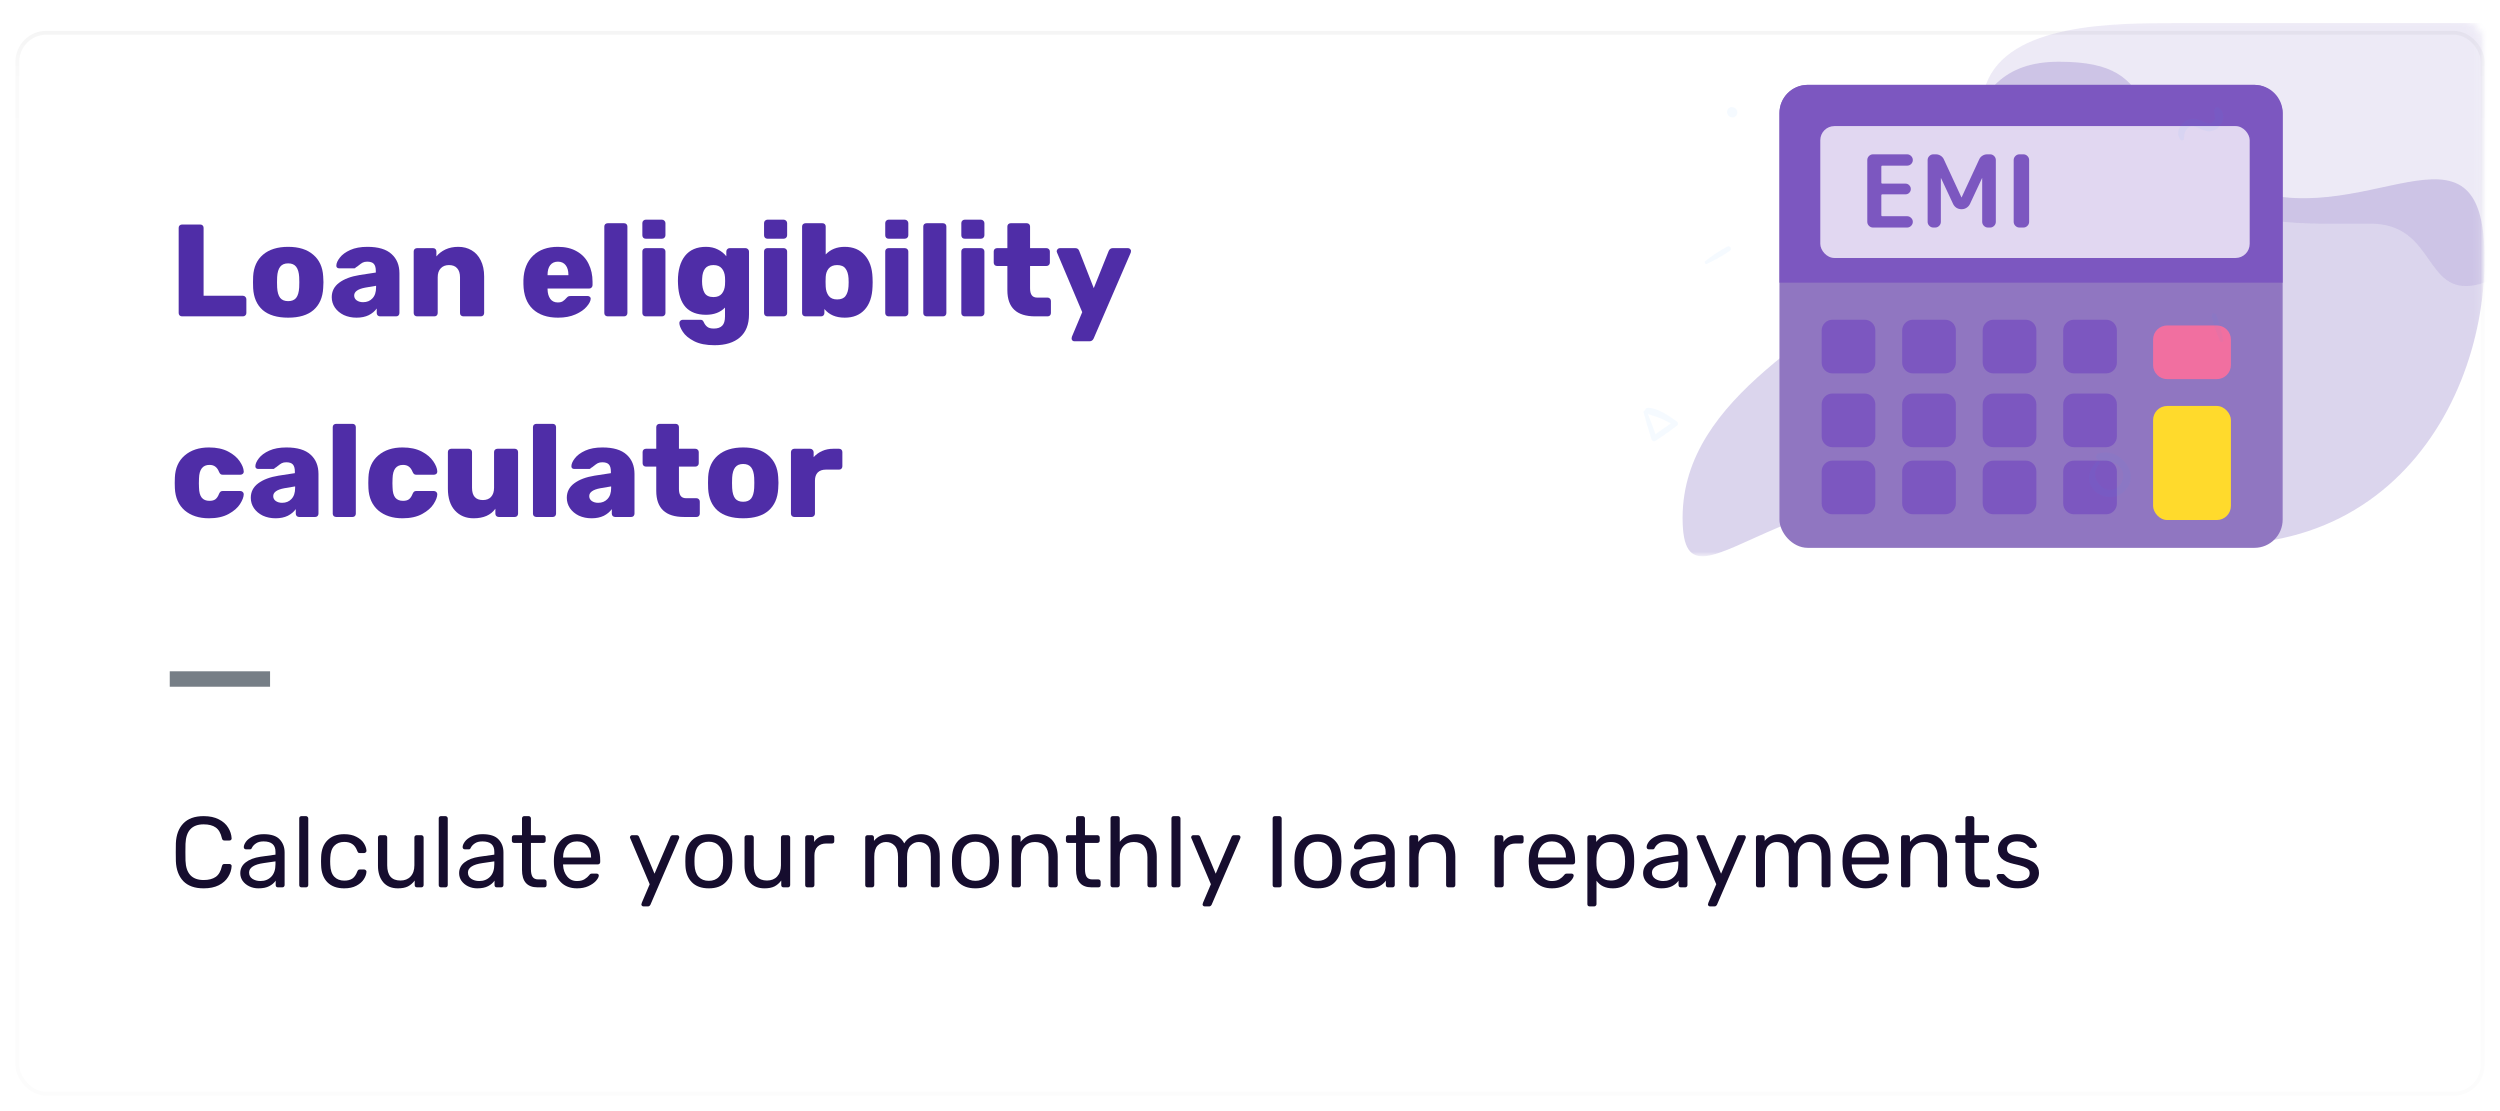 <svg width="324" height="144" viewBox="0 0 324 144" fill="none" xmlns="http://www.w3.org/2000/svg">
<g filter="url(#filter0_dd)">
<rect x="322" y="140" width="320" height="138" rx="4" transform="rotate(-180 322 140)" fill="white"/>
<rect x="321.75" y="139.75" width="319.5" height="137.5" rx="3.75" transform="rotate(-180 321.75 139.75)" stroke="url(#paint0_linear)" stroke-width="0.5"/>
<rect x="321.75" y="139.75" width="319.5" height="137.5" rx="3.75" transform="rotate(-180 321.75 139.75)" stroke="url(#paint1_linear)" stroke-width="0.5"/>
</g>
<mask id="mask0" mask-type="alpha" maskUnits="userSpaceOnUse" x="2" y="2" width="320" height="138">
<rect x="321.75" y="139.75" width="319.5" height="137.5" rx="3.75" transform="rotate(-180 321.75 139.75)" fill="white"/>
<rect x="321.75" y="139.75" width="319.5" height="137.5" rx="3.75" transform="rotate(-180 321.75 139.75)" stroke="white" stroke-width="0.5"/>
</mask>
<g mask="url(#mask0)">
<rect x="212" y="2" width="110" height="70" fill="#D8D8D8" fill-opacity="0.01"/>
<mask id="mask1" mask-type="alpha" maskUnits="userSpaceOnUse" x="212" y="2" width="110" height="70">
<rect x="212" y="2" width="110" height="70" fill="white"/>
</mask>
<g mask="url(#mask1)">
<path opacity="0.1" d="M281.93 3C273.991 3 260.277 3 257.39 10.94C254.502 18.879 278.508 18.414 284.096 24.002C289.684 29.59 298.694 28.984 307.193 28.984C315.692 28.984 314.081 38.352 320.907 36.924C327.732 35.496 321.628 28.341 323.794 24.002C323.794 19.956 323.794 3 323.794 3C323.794 3 295.283 3 281.93 3Z" fill="#4F2DA7"/>
<path opacity="0.2" d="M270.031 67.12C234.053 54.337 218.063 83.098 218.063 67.12C218.063 51.141 237.251 43.152 246.846 33.565C256.44 23.978 252.241 8 266.833 8C281.426 8 274.074 16.957 290.019 23.978C305.965 31 322 12.793 322 33.565C322 54.337 306.01 79.902 270.031 67.12Z" fill="#4F2DA7"/>
<rect x="230.617" y="11" width="65.217" height="60" rx="3.656" fill="#9076C1"/>
<path d="M230.617 14.656C230.617 12.637 232.254 11 234.273 11H292.178C294.198 11 295.835 12.637 295.835 14.656V36.638H230.617V14.656Z" fill="#7C57C0"/>
<rect x="279.04" y="52.613" width="10.087" height="14.783" rx="1.828" fill="#FFDA2C"/>
<path d="M256.957 61.095C256.957 60.322 257.583 59.696 258.356 59.696H262.514C263.286 59.696 263.913 60.322 263.913 61.095V65.253C263.913 66.026 263.286 66.652 262.514 66.652H258.356C257.583 66.652 256.957 66.026 256.957 65.253V61.095Z" fill="#7C57C0"/>
<path d="M246.522 61.095C246.522 60.322 247.148 59.696 247.921 59.696H252.079C252.852 59.696 253.478 60.322 253.478 61.095V65.253C253.478 66.026 252.852 66.652 252.079 66.652H247.921C247.148 66.652 246.522 66.026 246.522 65.253V61.095Z" fill="#7C57C0"/>
<path d="M256.957 52.4C256.957 51.627 257.583 51 258.356 51H262.514C263.286 51 263.913 51.627 263.913 52.4V56.557C263.913 57.33 263.286 57.956 262.514 57.956H258.356C257.583 57.956 256.957 57.33 256.957 56.557V52.4Z" fill="#7C57C0"/>
<path d="M246.522 52.4C246.522 51.627 247.148 51 247.921 51H252.079C252.852 51 253.478 51.627 253.478 52.4V56.557C253.478 57.33 252.852 57.956 252.079 57.956H247.921C247.148 57.956 246.522 57.33 246.522 56.557V52.4Z" fill="#7C57C0"/>
<path d="M279.04 44.006C279.04 42.997 279.859 42.178 280.868 42.178H287.299C288.309 42.178 289.127 42.997 289.127 44.006V47.307C289.127 48.316 288.309 49.135 287.299 49.135H280.868C279.859 49.135 279.04 48.316 279.04 47.307V44.006Z" fill="#F16FA0"/>
<path d="M256.957 42.834C256.957 42.061 257.583 41.435 258.356 41.435H262.514C263.286 41.435 263.913 42.061 263.913 42.834V46.992C263.913 47.765 263.286 48.391 262.514 48.391H258.356C257.583 48.391 256.957 47.765 256.957 46.992V42.834Z" fill="#7C57C0"/>
<path d="M267.391 61.095C267.391 60.322 268.018 59.696 268.791 59.696H272.948C273.721 59.696 274.348 60.322 274.348 61.095V65.253C274.348 66.026 273.721 66.652 272.948 66.652H268.791C268.018 66.652 267.391 66.026 267.391 65.253V61.095Z" fill="#7C57C0"/>
<path d="M267.391 52.4C267.391 51.627 268.018 51 268.791 51H272.948C273.721 51 274.348 51.627 274.348 52.4V56.557C274.348 57.33 273.721 57.956 272.948 57.956H268.791C268.018 57.956 267.391 57.33 267.391 56.557V52.4Z" fill="#7C57C0"/>
<path d="M267.391 42.834C267.391 42.061 268.018 41.435 268.791 41.435H272.948C273.721 41.435 274.348 42.061 274.348 42.834V46.992C274.348 47.765 273.721 48.391 272.948 48.391H268.791C268.018 48.391 267.391 47.765 267.391 46.992V42.834Z" fill="#7C57C0"/>
<path d="M246.522 42.834C246.522 42.061 247.148 41.435 247.921 41.435H252.079C252.852 41.435 253.478 42.061 253.478 42.834V46.992C253.478 47.765 252.852 48.391 252.079 48.391H247.921C247.148 48.391 246.522 47.765 246.522 46.992V42.834Z" fill="#7C57C0"/>
<path d="M236.087 61.095C236.087 60.322 236.714 59.696 237.486 59.696H241.644C242.417 59.696 243.043 60.322 243.043 61.095V65.253C243.043 66.026 242.417 66.652 241.644 66.652H237.486C236.714 66.652 236.087 66.026 236.087 65.253V61.095Z" fill="#7C57C0"/>
<path d="M236.087 52.4C236.087 51.627 236.714 51 237.486 51H241.644C242.417 51 243.043 51.627 243.043 52.4V56.557C243.043 57.33 242.417 57.956 241.644 57.956H237.486C236.714 57.956 236.087 57.33 236.087 56.557V52.4Z" fill="#7C57C0"/>
<path d="M236.087 42.834C236.087 42.061 236.714 41.435 237.486 41.435H241.644C242.417 41.435 243.043 42.061 243.043 42.834V46.992C243.043 47.765 242.417 48.391 241.644 48.391H237.486C236.714 48.391 236.087 47.765 236.087 46.992V42.834Z" fill="#7C57C0"/>
<rect x="235.909" y="16.341" width="55.652" height="17.092" rx="1.828" fill="#E1D7F1"/>
<path d="M242.741 29.49C242.542 29.49 242.368 29.416 242.221 29.269C242.074 29.122 242 28.948 242 28.749V20.741C242 20.542 242.074 20.368 242.221 20.221C242.368 20.074 242.542 20 242.741 20H247.161C247.36 20 247.534 20.074 247.681 20.221C247.828 20.368 247.902 20.542 247.902 20.741C247.902 20.94 247.828 21.114 247.681 21.261C247.534 21.4 247.36 21.469 247.161 21.469H243.937C243.859 21.469 243.82 21.508 243.82 21.586V23.679C243.82 23.757 243.859 23.796 243.937 23.796H246.94C247.139 23.796 247.304 23.865 247.434 24.004C247.573 24.143 247.642 24.307 247.642 24.498C247.642 24.689 247.573 24.853 247.434 24.992C247.304 25.122 247.139 25.187 246.94 25.187H243.937C243.859 25.187 243.82 25.226 243.82 25.304V27.904C243.82 27.982 243.859 28.021 243.937 28.021H247.161C247.36 28.021 247.534 28.095 247.681 28.242C247.828 28.381 247.902 28.55 247.902 28.749C247.902 28.948 247.828 29.122 247.681 29.269C247.534 29.416 247.36 29.49 247.161 29.49H242.741Z" fill="#7C57C0"/>
<path d="M250.561 29.49C250.362 29.49 250.189 29.416 250.041 29.269C249.894 29.122 249.82 28.948 249.82 28.749V20.741C249.82 20.542 249.894 20.368 250.041 20.221C250.189 20.074 250.362 20 250.561 20H250.886C251.112 20 251.32 20.061 251.51 20.182C251.701 20.303 251.84 20.464 251.926 20.663L254.201 25.577C254.201 25.586 254.206 25.59 254.214 25.59C254.223 25.59 254.227 25.586 254.227 25.577L256.502 20.663C256.589 20.464 256.728 20.303 256.918 20.182C257.109 20.061 257.317 20 257.542 20H257.919C258.119 20 258.292 20.074 258.439 20.221C258.587 20.368 258.66 20.542 258.66 20.741V28.749C258.66 28.948 258.587 29.122 258.439 29.269C258.292 29.416 258.119 29.49 257.919 29.49H257.633C257.434 29.49 257.261 29.416 257.113 29.269C256.966 29.122 256.892 28.948 256.892 28.749V23.094C256.892 23.085 256.888 23.081 256.879 23.081C256.871 23.081 256.866 23.085 256.866 23.094L255.306 26.435C255.211 26.634 255.064 26.799 254.864 26.929C254.674 27.05 254.47 27.111 254.253 27.111H254.175C253.959 27.111 253.751 27.05 253.551 26.929C253.361 26.799 253.218 26.634 253.122 26.435L251.562 23.094C251.562 23.085 251.558 23.081 251.549 23.081C251.541 23.081 251.536 23.085 251.536 23.094V28.749C251.536 28.948 251.463 29.122 251.315 29.269C251.168 29.416 250.995 29.49 250.795 29.49H250.561Z" fill="#7C57C0"/>
<path d="M261.714 29.49C261.515 29.49 261.341 29.416 261.194 29.269C261.047 29.122 260.973 28.948 260.973 28.749V20.741C260.973 20.542 261.047 20.368 261.194 20.221C261.341 20.074 261.515 20 261.714 20H262.234C262.433 20 262.607 20.074 262.754 20.221C262.901 20.368 262.975 20.542 262.975 20.741V28.749C262.975 28.948 262.901 29.122 262.754 29.269C262.607 29.416 262.433 29.49 262.234 29.49H261.714Z" fill="#7C57C0"/>
<path opacity="0.05" d="M221.206 34.202C222.225 33.715 223.269 33.153 224.188 32.494C224.525 32.252 224.193 31.779 223.839 31.967C222.857 32.481 221.898 33.146 221.024 33.822C220.844 33.957 220.974 34.312 221.206 34.202Z" fill="#3792FC"/>
<path opacity="0.05" d="M288.126 44.113C287.913 43.004 287.636 41.85 287.231 40.794C287.084 40.407 286.542 40.607 286.632 40.999C286.879 42.08 287.279 43.174 287.711 44.193C287.798 44.4 288.176 44.365 288.126 44.113Z" fill="#3792FC"/>
<path opacity="0.05" d="M224.978 14.114C224.958 14.097 224.941 14.079 224.921 14.064C224.669 13.839 224.254 13.797 224.009 14.064C223.762 14.334 223.77 14.706 224.009 14.976C224.027 14.996 224.044 15.013 224.059 15.033C224.284 15.288 224.751 15.28 224.978 15.033C225.203 14.786 225.248 14.354 224.978 14.114Z" fill="#3792FC"/>
<path opacity="0.05" d="M283.019 18.038C283.083 17.625 283.071 17.233 283.3 16.868C283.761 16.144 284.416 16.325 285.049 16.645C285.695 16.97 286.304 17.163 287.003 16.862C288.098 16.388 288.614 14.736 287.567 13.957C287.23 13.704 286.895 14.12 286.94 14.44C287.003 14.883 287.224 15.375 286.844 15.755C286.334 16.265 285.737 15.836 285.227 15.607C284.678 15.36 284.093 15.306 283.529 15.535C282.555 15.93 281.846 17.251 282.621 18.144C282.73 18.267 282.992 18.21 283.019 18.038Z" fill="#3792FC"/>
<path opacity="0.05" d="M271.72 59.826C270.718 60.787 270.339 62.283 271.293 63.44C272.19 64.529 273.934 64.757 275.055 63.891C277.767 61.797 274.939 57.939 272.015 58.737C271.472 58.885 271.608 59.658 272.143 59.686C272.996 59.734 273.914 59.766 274.596 60.368C275.33 61.011 275.346 62.1 274.744 62.842C273.148 64.801 270.379 61.916 272.055 60.161C272.27 59.942 271.943 59.614 271.72 59.826Z" fill="#3792FC"/>
<path opacity="0.05" d="M213.007 53.447C213.319 54.608 213.663 55.756 214.023 56.904C214.107 57.179 214.369 57.268 214.607 57.105C215.541 56.469 216.471 55.848 217.358 55.145C217.528 55.009 217.49 54.737 217.324 54.622C216.288 53.912 214.892 52.862 213.578 52.856C213.245 52.852 213.01 53.324 213.35 53.518C213.88 53.824 214.515 53.932 215.082 54.167C215.734 54.438 216.383 54.758 216.961 55.169C216.974 54.978 216.988 54.788 216.998 54.598C216.01 55.206 215.079 55.889 214.141 56.568C214.325 56.605 214.512 56.643 214.695 56.68C214.294 55.546 213.883 54.422 213.438 53.304C213.343 53.07 212.942 53.199 213.007 53.447Z" fill="#3792FC"/>
</g>
</g>
<path d="M26.394 115.13C25.241 115.13 24.362 114.818 23.755 114.194C23.157 113.561 22.836 112.699 22.793 111.607C22.784 111.373 22.78 110.992 22.78 110.463C22.78 109.926 22.784 109.536 22.793 109.293C22.836 108.201 23.157 107.343 23.755 106.719C24.362 106.086 25.241 105.77 26.394 105.77C27.165 105.77 27.82 105.909 28.357 106.186C28.894 106.455 29.297 106.81 29.566 107.252C29.843 107.694 29.995 108.166 30.021 108.669C30.021 108.747 29.991 108.812 29.93 108.864C29.878 108.907 29.813 108.929 29.735 108.929H29.085C28.998 108.929 28.929 108.907 28.877 108.864C28.825 108.821 28.786 108.747 28.76 108.643C28.613 107.976 28.344 107.508 27.954 107.239C27.573 106.97 27.053 106.836 26.394 106.836C24.886 106.836 24.102 107.677 24.041 109.358C24.032 109.592 24.028 109.952 24.028 110.437C24.028 110.922 24.032 111.291 24.041 111.542C24.102 113.215 24.886 114.051 26.394 114.051C27.044 114.051 27.564 113.917 27.954 113.648C28.344 113.379 28.613 112.916 28.76 112.257C28.786 112.153 28.825 112.079 28.877 112.036C28.929 111.993 28.998 111.971 29.085 111.971H29.735C29.813 111.971 29.878 111.997 29.93 112.049C29.991 112.092 30.021 112.153 30.021 112.231C29.995 112.734 29.843 113.206 29.566 113.648C29.297 114.09 28.894 114.45 28.357 114.727C27.82 114.996 27.165 115.13 26.394 115.13Z" fill="#160D2E"/>
<path d="M33.492 115.13C33.068 115.13 32.673 115.043 32.309 114.87C31.954 114.697 31.668 114.463 31.451 114.168C31.244 113.865 31.14 113.531 31.14 113.167C31.14 112.595 31.373 112.127 31.841 111.763C32.309 111.399 32.947 111.156 33.752 111.035L35.703 110.762V110.385C35.703 109.492 35.187 109.046 34.156 109.046C33.757 109.046 33.436 109.128 33.194 109.293C32.951 109.449 32.773 109.635 32.66 109.852C32.626 109.939 32.587 109.999 32.544 110.034C32.509 110.06 32.457 110.073 32.388 110.073H31.881C31.802 110.073 31.733 110.047 31.672 109.995C31.62 109.934 31.595 109.865 31.595 109.787C31.595 109.588 31.686 109.358 31.867 109.098C32.058 108.829 32.349 108.6 32.739 108.409C33.129 108.21 33.605 108.11 34.169 108.11C35.139 108.11 35.833 108.335 36.248 108.786C36.673 109.237 36.886 109.8 36.886 110.476V114.701C36.886 114.788 36.855 114.861 36.794 114.922C36.742 114.974 36.673 115 36.587 115H36.014C35.928 115 35.858 114.974 35.806 114.922C35.755 114.861 35.728 114.788 35.728 114.701V114.129C35.538 114.415 35.261 114.653 34.897 114.844C34.532 115.035 34.065 115.13 33.492 115.13ZM33.752 114.181C34.325 114.181 34.792 113.995 35.157 113.622C35.52 113.249 35.703 112.708 35.703 111.997V111.633L34.181 111.854C33.557 111.941 33.085 112.088 32.764 112.296C32.444 112.504 32.283 112.764 32.283 113.076C32.283 113.431 32.426 113.704 32.712 113.895C33.007 114.086 33.354 114.181 33.752 114.181Z" fill="#160D2E"/>
<path d="M39.08 115C38.993 115 38.92 114.974 38.859 114.922C38.807 114.861 38.781 114.788 38.781 114.701V106.069C38.781 105.974 38.807 105.9 38.859 105.848C38.92 105.796 38.993 105.77 39.08 105.77H39.652C39.739 105.77 39.808 105.8 39.86 105.861C39.921 105.913 39.951 105.982 39.951 106.069V114.701C39.951 114.788 39.921 114.861 39.86 114.922C39.808 114.974 39.739 115 39.652 115H39.08Z" fill="#160D2E"/>
<path d="M44.608 115.13C43.68 115.13 42.957 114.87 42.437 114.35C41.917 113.821 41.644 113.085 41.618 112.14L41.605 111.62L41.618 111.1C41.644 110.155 41.917 109.423 42.437 108.903C42.957 108.374 43.68 108.11 44.608 108.11C45.232 108.11 45.756 108.223 46.181 108.448C46.614 108.665 46.935 108.938 47.143 109.267C47.359 109.596 47.476 109.926 47.494 110.255C47.502 110.333 47.472 110.402 47.403 110.463C47.342 110.524 47.273 110.554 47.195 110.554H46.623C46.536 110.554 46.471 110.537 46.428 110.502C46.384 110.459 46.341 110.385 46.298 110.281C46.142 109.856 45.925 109.557 45.648 109.384C45.379 109.202 45.037 109.111 44.621 109.111C44.075 109.111 43.641 109.28 43.321 109.618C43 109.956 42.827 110.472 42.801 111.165L42.788 111.62L42.801 112.075C42.827 112.768 43 113.284 43.321 113.622C43.641 113.96 44.075 114.129 44.621 114.129C45.045 114.129 45.392 114.042 45.661 113.869C45.929 113.687 46.142 113.384 46.298 112.959C46.341 112.855 46.384 112.786 46.428 112.751C46.471 112.708 46.536 112.686 46.623 112.686H47.195C47.273 112.686 47.342 112.716 47.403 112.777C47.472 112.838 47.502 112.907 47.494 112.985C47.476 113.306 47.359 113.631 47.143 113.96C46.935 114.289 46.614 114.567 46.181 114.792C45.756 115.017 45.232 115.13 44.608 115.13Z" fill="#160D2E"/>
<path d="M51.573 115.13C50.75 115.13 50.113 114.866 49.662 114.337C49.212 113.8 48.986 113.089 48.986 112.205V108.539C48.986 108.452 49.012 108.383 49.064 108.331C49.125 108.27 49.199 108.24 49.285 108.24H49.883C49.97 108.24 50.039 108.27 50.091 108.331C50.152 108.383 50.182 108.452 50.182 108.539V112.14C50.182 113.457 50.754 114.116 51.898 114.116C52.453 114.116 52.891 113.943 53.211 113.596C53.541 113.241 53.705 112.755 53.705 112.14V108.539C53.705 108.452 53.731 108.383 53.783 108.331C53.844 108.27 53.917 108.24 54.004 108.24H54.602C54.689 108.24 54.758 108.27 54.81 108.331C54.871 108.383 54.901 108.452 54.901 108.539V114.701C54.901 114.788 54.871 114.861 54.81 114.922C54.758 114.974 54.689 115 54.602 115H54.043C53.956 115 53.883 114.974 53.822 114.922C53.77 114.861 53.744 114.788 53.744 114.701V114.116C53.493 114.454 53.198 114.71 52.86 114.883C52.522 115.048 52.093 115.13 51.573 115.13Z" fill="#160D2E"/>
<path d="M57.158 115C57.071 115 56.998 114.974 56.937 114.922C56.885 114.861 56.859 114.788 56.859 114.701V106.069C56.859 105.974 56.885 105.9 56.937 105.848C56.998 105.796 57.071 105.77 57.158 105.77H57.73C57.817 105.77 57.886 105.8 57.938 105.861C57.999 105.913 58.029 105.982 58.029 106.069V114.701C58.029 114.788 57.999 114.861 57.938 114.922C57.886 114.974 57.817 115 57.73 115H57.158Z" fill="#160D2E"/>
<path d="M61.854 115.13C61.429 115.13 61.035 115.043 60.671 114.87C60.316 114.697 60.029 114.463 59.813 114.168C59.605 113.865 59.501 113.531 59.501 113.167C59.501 112.595 59.735 112.127 60.203 111.763C60.671 111.399 61.308 111.156 62.114 111.035L64.064 110.762V110.385C64.064 109.492 63.548 109.046 62.517 109.046C62.118 109.046 61.797 109.128 61.555 109.293C61.312 109.449 61.135 109.635 61.022 109.852C60.987 109.939 60.948 109.999 60.905 110.034C60.87 110.06 60.818 110.073 60.749 110.073H60.242C60.164 110.073 60.094 110.047 60.034 109.995C59.982 109.934 59.956 109.865 59.956 109.787C59.956 109.588 60.047 109.358 60.229 109.098C60.419 108.829 60.71 108.6 61.1 108.409C61.49 108.21 61.967 108.11 62.53 108.11C63.501 108.11 64.194 108.335 64.61 108.786C65.034 109.237 65.247 109.8 65.247 110.476V114.701C65.247 114.788 65.216 114.861 65.156 114.922C65.104 114.974 65.034 115 64.948 115H64.376C64.289 115 64.22 114.974 64.168 114.922C64.116 114.861 64.09 114.788 64.09 114.701V114.129C63.899 114.415 63.622 114.653 63.258 114.844C62.894 115.035 62.426 115.13 61.854 115.13ZM62.114 114.181C62.686 114.181 63.154 113.995 63.518 113.622C63.882 113.249 64.064 112.708 64.064 111.997V111.633L62.543 111.854C61.919 111.941 61.447 112.088 61.126 112.296C60.805 112.504 60.645 112.764 60.645 113.076C60.645 113.431 60.788 113.704 61.074 113.895C61.368 114.086 61.715 114.181 62.114 114.181Z" fill="#160D2E"/>
<path d="M69.666 115C68.323 115 67.651 114.242 67.651 112.725V109.241H66.624C66.537 109.241 66.468 109.215 66.416 109.163C66.364 109.111 66.338 109.042 66.338 108.955V108.539C66.338 108.452 66.364 108.383 66.416 108.331C66.468 108.27 66.537 108.24 66.624 108.24H67.651V106.069C67.651 105.982 67.677 105.913 67.729 105.861C67.781 105.8 67.85 105.77 67.937 105.77H68.509C68.596 105.77 68.665 105.8 68.717 105.861C68.778 105.913 68.808 105.982 68.808 106.069V108.24H70.42C70.507 108.24 70.576 108.27 70.628 108.331C70.689 108.383 70.719 108.452 70.719 108.539V108.955C70.719 109.042 70.689 109.111 70.628 109.163C70.576 109.215 70.507 109.241 70.42 109.241H68.808V112.634C68.808 113.076 68.877 113.41 69.016 113.635C69.163 113.86 69.41 113.973 69.757 113.973H70.55C70.636 113.973 70.706 114.003 70.758 114.064C70.81 114.116 70.836 114.185 70.836 114.272V114.701C70.836 114.788 70.81 114.861 70.758 114.922C70.706 114.974 70.636 115 70.55 115H69.666Z" fill="#160D2E"/>
<path d="M74.784 115.13C73.9 115.13 73.194 114.857 72.665 114.311C72.136 113.756 71.846 113.002 71.794 112.049L71.781 111.607L71.794 111.178C71.846 110.242 72.136 109.497 72.665 108.942C73.194 108.387 73.9 108.11 74.784 108.11C75.737 108.11 76.474 108.413 76.994 109.02C77.522 109.627 77.787 110.45 77.787 111.49V111.724C77.787 111.811 77.757 111.884 77.696 111.945C77.644 111.997 77.575 112.023 77.488 112.023H72.977V112.14C73.003 112.703 73.176 113.184 73.497 113.583C73.817 113.982 74.242 114.181 74.771 114.181C75.178 114.181 75.507 114.103 75.759 113.947C76.019 113.782 76.214 113.613 76.344 113.44C76.422 113.336 76.483 113.275 76.526 113.258C76.569 113.232 76.643 113.219 76.747 113.219H77.319C77.397 113.219 77.462 113.241 77.514 113.284C77.575 113.327 77.605 113.384 77.605 113.453C77.605 113.644 77.488 113.873 77.254 114.142C77.02 114.411 76.686 114.645 76.253 114.844C75.828 115.035 75.338 115.13 74.784 115.13ZM76.604 111.139V111.1C76.604 110.493 76.439 109.999 76.11 109.618C75.781 109.237 75.338 109.046 74.784 109.046C74.221 109.046 73.778 109.237 73.458 109.618C73.137 109.999 72.977 110.493 72.977 111.1V111.139H76.604Z" fill="#160D2E"/>
<path d="M83.394 117.47C83.316 117.47 83.251 117.444 83.199 117.392C83.147 117.34 83.121 117.279 83.121 117.21C83.121 117.184 83.143 117.106 83.186 116.976L84.2 114.597L81.717 108.734C81.665 108.63 81.639 108.556 81.639 108.513C81.648 108.435 81.678 108.37 81.73 108.318C81.782 108.266 81.843 108.24 81.912 108.24H82.51C82.649 108.24 82.753 108.309 82.822 108.448L84.824 113.232L86.878 108.448C86.948 108.309 87.052 108.24 87.19 108.24H87.775C87.845 108.24 87.905 108.266 87.957 108.318C88.009 108.37 88.035 108.431 88.035 108.5C88.035 108.561 88.014 108.639 87.97 108.734L84.291 117.262C84.248 117.331 84.2 117.383 84.148 117.418C84.105 117.453 84.044 117.47 83.966 117.47H83.394Z" fill="#160D2E"/>
<path d="M91.861 115.13C90.907 115.13 90.171 114.861 89.651 114.324C89.139 113.787 88.866 113.072 88.832 112.179L88.819 111.62L88.832 111.061C88.866 110.168 89.144 109.453 89.664 108.916C90.192 108.379 90.925 108.11 91.861 108.11C92.797 108.11 93.525 108.379 94.045 108.916C94.573 109.453 94.855 110.168 94.89 111.061C94.907 111.252 94.916 111.438 94.916 111.62C94.916 111.802 94.907 111.988 94.89 112.179C94.855 113.072 94.578 113.787 94.058 114.324C93.546 114.861 92.814 115.13 91.861 115.13ZM91.861 114.155C92.415 114.155 92.853 113.982 93.174 113.635C93.503 113.28 93.681 112.773 93.707 112.114C93.715 112.027 93.72 111.863 93.72 111.62C93.72 111.377 93.715 111.213 93.707 111.126C93.681 110.467 93.503 109.965 93.174 109.618C92.853 109.263 92.415 109.085 91.861 109.085C91.306 109.085 90.864 109.263 90.535 109.618C90.214 109.965 90.041 110.467 90.015 111.126L90.002 111.62L90.015 112.114C90.041 112.773 90.214 113.28 90.535 113.635C90.864 113.982 91.306 114.155 91.861 114.155Z" fill="#160D2E"/>
<path d="M99.079 115.13C98.256 115.13 97.619 114.866 97.168 114.337C96.717 113.8 96.492 113.089 96.492 112.205V108.539C96.492 108.452 96.518 108.383 96.57 108.331C96.631 108.27 96.704 108.24 96.791 108.24H97.389C97.476 108.24 97.545 108.27 97.597 108.331C97.658 108.383 97.688 108.452 97.688 108.539V112.14C97.688 113.457 98.26 114.116 99.404 114.116C99.959 114.116 100.396 113.943 100.717 113.596C101.046 113.241 101.211 112.755 101.211 112.14V108.539C101.211 108.452 101.237 108.383 101.289 108.331C101.35 108.27 101.423 108.24 101.51 108.24H102.108C102.195 108.24 102.264 108.27 102.316 108.331C102.377 108.383 102.407 108.452 102.407 108.539V114.701C102.407 114.788 102.377 114.861 102.316 114.922C102.264 114.974 102.195 115 102.108 115H101.549C101.462 115 101.389 114.974 101.328 114.922C101.276 114.861 101.25 114.788 101.25 114.701V114.116C100.999 114.454 100.704 114.71 100.366 114.883C100.028 115.048 99.599 115.13 99.079 115.13Z" fill="#160D2E"/>
<path d="M104.651 115C104.564 115 104.491 114.974 104.43 114.922C104.378 114.861 104.352 114.788 104.352 114.701V108.552C104.352 108.465 104.378 108.392 104.43 108.331C104.491 108.27 104.564 108.24 104.651 108.24H105.197C105.292 108.24 105.366 108.27 105.418 108.331C105.479 108.383 105.509 108.457 105.509 108.552V109.124C105.864 108.535 106.467 108.24 107.316 108.24H107.823C107.918 108.24 107.992 108.266 108.044 108.318C108.096 108.37 108.122 108.444 108.122 108.539V109.02C108.122 109.107 108.096 109.18 108.044 109.241C107.992 109.293 107.918 109.319 107.823 109.319H107.082C106.605 109.319 106.228 109.458 105.951 109.735C105.682 110.012 105.548 110.389 105.548 110.866V114.701C105.548 114.788 105.518 114.861 105.457 114.922C105.396 114.974 105.323 115 105.236 115H104.651Z" fill="#160D2E"/>
<path d="M112.433 115C112.347 115 112.273 114.974 112.212 114.922C112.16 114.861 112.134 114.788 112.134 114.701V108.539C112.134 108.452 112.16 108.383 112.212 108.331C112.273 108.27 112.347 108.24 112.433 108.24H112.979C113.066 108.24 113.135 108.27 113.187 108.331C113.239 108.383 113.265 108.452 113.265 108.539V108.981C113.733 108.4 114.366 108.11 115.163 108.11C116.117 108.11 116.793 108.509 117.191 109.306C117.399 108.942 117.694 108.652 118.075 108.435C118.465 108.218 118.899 108.11 119.375 108.11C120.086 108.11 120.667 108.353 121.117 108.838C121.568 109.323 121.793 110.025 121.793 110.944V114.701C121.793 114.788 121.763 114.861 121.702 114.922C121.65 114.974 121.581 115 121.494 115H120.935C120.849 115 120.775 114.974 120.714 114.922C120.662 114.861 120.636 114.788 120.636 114.701V111.061C120.636 110.368 120.493 109.874 120.207 109.579C119.921 109.276 119.544 109.124 119.076 109.124C118.66 109.124 118.301 109.28 117.997 109.592C117.703 109.895 117.555 110.385 117.555 111.061V114.701C117.555 114.788 117.525 114.861 117.464 114.922C117.412 114.974 117.343 115 117.256 115H116.684C116.598 115 116.524 114.974 116.463 114.922C116.411 114.861 116.385 114.788 116.385 114.701V111.061C116.385 110.376 116.234 109.882 115.93 109.579C115.636 109.276 115.267 109.124 114.825 109.124C114.409 109.124 114.05 109.276 113.746 109.579C113.452 109.882 113.304 110.372 113.304 111.048V114.701C113.304 114.788 113.274 114.861 113.213 114.922C113.161 114.974 113.092 115 113.005 115H112.433Z" fill="#160D2E"/>
<path d="M126.417 115.13C125.464 115.13 124.727 114.861 124.207 114.324C123.696 113.787 123.423 113.072 123.388 112.179L123.375 111.62L123.388 111.061C123.423 110.168 123.7 109.453 124.22 108.916C124.749 108.379 125.481 108.11 126.417 108.11C127.353 108.11 128.081 108.379 128.601 108.916C129.13 109.453 129.412 110.168 129.446 111.061C129.464 111.252 129.472 111.438 129.472 111.62C129.472 111.802 129.464 111.988 129.446 112.179C129.412 113.072 129.134 113.787 128.614 114.324C128.103 114.861 127.371 115.13 126.417 115.13ZM126.417 114.155C126.972 114.155 127.41 113.982 127.73 113.635C128.06 113.28 128.237 112.773 128.263 112.114C128.272 112.027 128.276 111.863 128.276 111.62C128.276 111.377 128.272 111.213 128.263 111.126C128.237 110.467 128.06 109.965 127.73 109.618C127.41 109.263 126.972 109.085 126.417 109.085C125.863 109.085 125.421 109.263 125.091 109.618C124.771 109.965 124.597 110.467 124.571 111.126L124.558 111.62L124.571 112.114C124.597 112.773 124.771 113.28 125.091 113.635C125.421 113.982 125.863 114.155 126.417 114.155Z" fill="#160D2E"/>
<path d="M131.413 115C131.326 115 131.252 114.974 131.192 114.922C131.14 114.861 131.114 114.788 131.114 114.701V108.539C131.114 108.452 131.14 108.383 131.192 108.331C131.252 108.27 131.326 108.24 131.413 108.24H131.972C132.067 108.24 132.141 108.266 132.193 108.318C132.245 108.37 132.271 108.444 132.271 108.539V109.111C132.531 108.79 132.83 108.543 133.168 108.37C133.514 108.197 133.943 108.11 134.455 108.11C135.287 108.11 135.932 108.379 136.392 108.916C136.851 109.445 137.081 110.147 137.081 111.022V114.701C137.081 114.788 137.05 114.861 136.99 114.922C136.938 114.974 136.868 115 136.782 115H136.184C136.097 115 136.023 114.974 135.963 114.922C135.911 114.861 135.885 114.788 135.885 114.701V111.1C135.885 110.476 135.733 109.991 135.43 109.644C135.126 109.297 134.693 109.124 134.13 109.124C133.575 109.124 133.133 109.302 132.804 109.657C132.474 110.004 132.31 110.485 132.31 111.1V114.701C132.31 114.788 132.279 114.861 132.219 114.922C132.167 114.974 132.097 115 132.011 115H131.413Z" fill="#160D2E"/>
<path d="M141.471 115C140.127 115 139.456 114.242 139.456 112.725V109.241H138.429C138.342 109.241 138.273 109.215 138.221 109.163C138.169 109.111 138.143 109.042 138.143 108.955V108.539C138.143 108.452 138.169 108.383 138.221 108.331C138.273 108.27 138.342 108.24 138.429 108.24H139.456V106.069C139.456 105.982 139.482 105.913 139.534 105.861C139.586 105.8 139.655 105.77 139.742 105.77H140.314C140.4 105.77 140.47 105.8 140.522 105.861C140.582 105.913 140.613 105.982 140.613 106.069V108.24H142.225C142.311 108.24 142.381 108.27 142.433 108.331C142.493 108.383 142.524 108.452 142.524 108.539V108.955C142.524 109.042 142.493 109.111 142.433 109.163C142.381 109.215 142.311 109.241 142.225 109.241H140.613V112.634C140.613 113.076 140.682 113.41 140.821 113.635C140.968 113.86 141.215 113.973 141.562 113.973H142.355C142.441 113.973 142.511 114.003 142.563 114.064C142.615 114.116 142.641 114.185 142.641 114.272V114.701C142.641 114.788 142.615 114.861 142.563 114.922C142.511 114.974 142.441 115 142.355 115H141.471Z" fill="#160D2E"/>
<path d="M144.223 115C144.136 115 144.062 114.974 144.002 114.922C143.95 114.861 143.924 114.788 143.924 114.701V106.069C143.924 105.974 143.95 105.9 144.002 105.848C144.062 105.796 144.136 105.77 144.223 105.77H144.821C144.916 105.77 144.99 105.796 145.042 105.848C145.094 105.9 145.12 105.974 145.12 106.069V109.098C145.371 108.777 145.666 108.535 146.004 108.37C146.35 108.197 146.775 108.11 147.278 108.11C148.11 108.11 148.755 108.379 149.215 108.916C149.683 109.445 149.917 110.147 149.917 111.022V114.701C149.917 114.788 149.886 114.861 149.826 114.922C149.774 114.974 149.704 115 149.618 115H149.007C148.92 115 148.846 114.974 148.786 114.922C148.734 114.861 148.708 114.788 148.708 114.701V111.1C148.708 110.476 148.556 109.991 148.253 109.644C147.949 109.297 147.512 109.124 146.94 109.124C146.385 109.124 145.943 109.302 145.614 109.657C145.284 110.004 145.12 110.485 145.12 111.1V114.701C145.12 114.788 145.089 114.861 145.029 114.922C144.977 114.974 144.907 115 144.821 115H144.223Z" fill="#160D2E"/>
<path d="M152.119 115C152.032 115 151.959 114.974 151.898 114.922C151.846 114.861 151.82 114.788 151.82 114.701V106.069C151.82 105.974 151.846 105.9 151.898 105.848C151.959 105.796 152.032 105.77 152.119 105.77H152.691C152.778 105.77 152.847 105.8 152.899 105.861C152.96 105.913 152.99 105.982 152.99 106.069V114.701C152.99 114.788 152.96 114.861 152.899 114.922C152.847 114.974 152.778 115 152.691 115H152.119Z" fill="#160D2E"/>
<path d="M156.126 117.47C156.048 117.47 155.983 117.444 155.931 117.392C155.879 117.34 155.853 117.279 155.853 117.21C155.853 117.184 155.874 117.106 155.918 116.976L156.932 114.597L154.449 108.734C154.397 108.63 154.371 108.556 154.371 108.513C154.379 108.435 154.41 108.37 154.462 108.318C154.514 108.266 154.574 108.24 154.644 108.24H155.242C155.38 108.24 155.484 108.309 155.554 108.448L157.556 113.232L159.61 108.448C159.679 108.309 159.783 108.24 159.922 108.24H160.507C160.576 108.24 160.637 108.266 160.689 108.318C160.741 108.37 160.767 108.431 160.767 108.5C160.767 108.561 160.745 108.639 160.702 108.734L157.023 117.262C156.979 117.331 156.932 117.383 156.88 117.418C156.836 117.453 156.776 117.47 156.698 117.47H156.126Z" fill="#160D2E"/>
<path d="M165.233 115C165.147 115 165.073 114.974 165.012 114.922C164.96 114.861 164.934 114.788 164.934 114.701V106.069C164.934 105.974 164.96 105.9 165.012 105.848C165.073 105.796 165.147 105.77 165.233 105.77H165.805C165.892 105.77 165.961 105.8 166.013 105.861C166.074 105.913 166.104 105.982 166.104 106.069V114.701C166.104 114.788 166.074 114.861 166.013 114.922C165.961 114.974 165.892 115 165.805 115H165.233Z" fill="#160D2E"/>
<path d="M170.8 115.13C169.847 115.13 169.11 114.861 168.59 114.324C168.079 113.787 167.806 113.072 167.771 112.179L167.758 111.62L167.771 111.061C167.806 110.168 168.083 109.453 168.603 108.916C169.132 108.379 169.864 108.11 170.8 108.11C171.736 108.11 172.464 108.379 172.984 108.916C173.513 109.453 173.794 110.168 173.829 111.061C173.846 111.252 173.855 111.438 173.855 111.62C173.855 111.802 173.846 111.988 173.829 112.179C173.794 113.072 173.517 113.787 172.997 114.324C172.486 114.861 171.753 115.13 170.8 115.13ZM170.8 114.155C171.355 114.155 171.792 113.982 172.113 113.635C172.442 113.28 172.62 112.773 172.646 112.114C172.655 112.027 172.659 111.863 172.659 111.62C172.659 111.377 172.655 111.213 172.646 111.126C172.62 110.467 172.442 109.965 172.113 109.618C171.792 109.263 171.355 109.085 170.8 109.085C170.245 109.085 169.803 109.263 169.474 109.618C169.153 109.965 168.98 110.467 168.954 111.126L168.941 111.62L168.954 112.114C168.98 112.773 169.153 113.28 169.474 113.635C169.803 113.982 170.245 114.155 170.8 114.155Z" fill="#160D2E"/>
<path d="M177.368 115.13C176.944 115.13 176.549 115.043 176.185 114.87C175.83 114.697 175.544 114.463 175.327 114.168C175.119 113.865 175.015 113.531 175.015 113.167C175.015 112.595 175.249 112.127 175.717 111.763C176.185 111.399 176.822 111.156 177.628 111.035L179.578 110.762V110.385C179.578 109.492 179.063 109.046 178.031 109.046C177.633 109.046 177.312 109.128 177.069 109.293C176.827 109.449 176.649 109.635 176.536 109.852C176.502 109.939 176.463 109.999 176.419 110.034C176.385 110.06 176.333 110.073 176.263 110.073H175.756C175.678 110.073 175.609 110.047 175.548 109.995C175.496 109.934 175.47 109.865 175.47 109.787C175.47 109.588 175.561 109.358 175.743 109.098C175.934 108.829 176.224 108.6 176.614 108.409C177.004 108.21 177.481 108.11 178.044 108.11C179.015 108.11 179.708 108.335 180.124 108.786C180.549 109.237 180.761 109.8 180.761 110.476V114.701C180.761 114.788 180.731 114.861 180.67 114.922C180.618 114.974 180.549 115 180.462 115H179.89C179.804 115 179.734 114.974 179.682 114.922C179.63 114.861 179.604 114.788 179.604 114.701V114.129C179.414 114.415 179.136 114.653 178.772 114.844C178.408 115.035 177.94 115.13 177.368 115.13ZM177.628 114.181C178.2 114.181 178.668 113.995 179.032 113.622C179.396 113.249 179.578 112.708 179.578 111.997V111.633L178.057 111.854C177.433 111.941 176.961 112.088 176.64 112.296C176.32 112.504 176.159 112.764 176.159 113.076C176.159 113.431 176.302 113.704 176.588 113.895C176.883 114.086 177.23 114.181 177.628 114.181Z" fill="#160D2E"/>
<path d="M182.943 115C182.856 115 182.783 114.974 182.722 114.922C182.67 114.861 182.644 114.788 182.644 114.701V108.539C182.644 108.452 182.67 108.383 182.722 108.331C182.783 108.27 182.856 108.24 182.943 108.24H183.502C183.597 108.24 183.671 108.266 183.723 108.318C183.775 108.37 183.801 108.444 183.801 108.539V109.111C184.061 108.79 184.36 108.543 184.698 108.37C185.045 108.197 185.474 108.11 185.985 108.11C186.817 108.11 187.463 108.379 187.922 108.916C188.381 109.445 188.611 110.147 188.611 111.022V114.701C188.611 114.788 188.581 114.861 188.52 114.922C188.468 114.974 188.399 115 188.312 115H187.714C187.627 115 187.554 114.974 187.493 114.922C187.441 114.861 187.415 114.788 187.415 114.701V111.1C187.415 110.476 187.263 109.991 186.96 109.644C186.657 109.297 186.223 109.124 185.66 109.124C185.105 109.124 184.663 109.302 184.334 109.657C184.005 110.004 183.84 110.485 183.84 111.1V114.701C183.84 114.788 183.81 114.861 183.749 114.922C183.697 114.974 183.628 115 183.541 115H182.943Z" fill="#160D2E"/>
<path d="M193.988 115C193.901 115 193.828 114.974 193.767 114.922C193.715 114.861 193.689 114.788 193.689 114.701V108.552C193.689 108.465 193.715 108.392 193.767 108.331C193.828 108.27 193.901 108.24 193.988 108.24H194.534C194.629 108.24 194.703 108.27 194.755 108.331C194.816 108.383 194.846 108.457 194.846 108.552V109.124C195.201 108.535 195.804 108.24 196.653 108.24H197.16C197.255 108.24 197.329 108.266 197.381 108.318C197.433 108.37 197.459 108.444 197.459 108.539V109.02C197.459 109.107 197.433 109.18 197.381 109.241C197.329 109.293 197.255 109.319 197.16 109.319H196.419C195.942 109.319 195.565 109.458 195.288 109.735C195.019 110.012 194.885 110.389 194.885 110.866V114.701C194.885 114.788 194.855 114.861 194.794 114.922C194.733 114.974 194.66 115 194.573 115H193.988Z" fill="#160D2E"/>
<path d="M201.128 115.13C200.244 115.13 199.537 114.857 199.009 114.311C198.48 113.756 198.19 113.002 198.138 112.049L198.125 111.607L198.138 111.178C198.19 110.242 198.48 109.497 199.009 108.942C199.537 108.387 200.244 108.11 201.128 108.11C202.081 108.11 202.818 108.413 203.338 109.02C203.866 109.627 204.131 110.45 204.131 111.49V111.724C204.131 111.811 204.1 111.884 204.04 111.945C203.988 111.997 203.918 112.023 203.832 112.023H199.321V112.14C199.347 112.703 199.52 113.184 199.841 113.583C200.161 113.982 200.586 114.181 201.115 114.181C201.522 114.181 201.851 114.103 202.103 113.947C202.363 113.782 202.558 113.613 202.688 113.44C202.766 113.336 202.826 113.275 202.87 113.258C202.913 113.232 202.987 113.219 203.091 113.219H203.663C203.741 113.219 203.806 113.241 203.858 113.284C203.918 113.327 203.949 113.384 203.949 113.453C203.949 113.644 203.832 113.873 203.598 114.142C203.364 114.411 203.03 114.645 202.597 114.844C202.172 115.035 201.682 115.13 201.128 115.13ZM202.948 111.139V111.1C202.948 110.493 202.783 109.999 202.454 109.618C202.124 109.237 201.682 109.046 201.128 109.046C200.564 109.046 200.122 109.237 199.802 109.618C199.481 109.999 199.321 110.493 199.321 111.1V111.139H202.948Z" fill="#160D2E"/>
<path d="M206.023 117.47C205.937 117.47 205.863 117.444 205.802 117.392C205.75 117.34 205.724 117.266 205.724 117.171V108.539C205.724 108.444 205.75 108.37 205.802 108.318C205.863 108.266 205.937 108.24 206.023 108.24H206.569C206.665 108.24 206.738 108.266 206.79 108.318C206.842 108.37 206.868 108.444 206.868 108.539V109.111C207.371 108.444 208.086 108.11 209.013 108.11C209.923 108.11 210.604 108.4 211.054 108.981C211.514 109.553 211.756 110.285 211.782 111.178C211.791 111.273 211.795 111.421 211.795 111.62C211.795 111.819 211.791 111.967 211.782 112.062C211.756 112.946 211.514 113.678 211.054 114.259C210.604 114.84 209.923 115.13 209.013 115.13C208.086 115.13 207.384 114.801 206.907 114.142V117.171C206.907 117.258 206.877 117.327 206.816 117.379C206.764 117.44 206.695 117.47 206.608 117.47H206.023ZM208.766 114.116C209.39 114.116 209.845 113.921 210.131 113.531C210.417 113.141 210.573 112.63 210.599 111.997C210.608 111.91 210.612 111.785 210.612 111.62C210.612 109.956 209.997 109.124 208.766 109.124C208.16 109.124 207.7 109.328 207.388 109.735C207.085 110.134 206.925 110.606 206.907 111.152C206.899 111.247 206.894 111.416 206.894 111.659C206.894 111.902 206.899 112.071 206.907 112.166C206.925 112.695 207.089 113.154 207.401 113.544C207.722 113.925 208.177 114.116 208.766 114.116Z" fill="#160D2E"/>
<path d="M215.302 115.13C214.877 115.13 214.483 115.043 214.119 114.87C213.764 114.697 213.478 114.463 213.261 114.168C213.053 113.865 212.949 113.531 212.949 113.167C212.949 112.595 213.183 112.127 213.651 111.763C214.119 111.399 214.756 111.156 215.562 111.035L217.512 110.762V110.385C217.512 109.492 216.996 109.046 215.965 109.046C215.566 109.046 215.246 109.128 215.003 109.293C214.76 109.449 214.583 109.635 214.47 109.852C214.435 109.939 214.396 109.999 214.353 110.034C214.318 110.06 214.266 110.073 214.197 110.073H213.69C213.612 110.073 213.543 110.047 213.482 109.995C213.43 109.934 213.404 109.865 213.404 109.787C213.404 109.588 213.495 109.358 213.677 109.098C213.868 108.829 214.158 108.6 214.548 108.409C214.938 108.21 215.415 108.11 215.978 108.11C216.949 108.11 217.642 108.335 218.058 108.786C218.483 109.237 218.695 109.8 218.695 110.476V114.701C218.695 114.788 218.665 114.861 218.604 114.922C218.552 114.974 218.483 115 218.396 115H217.824C217.737 115 217.668 114.974 217.616 114.922C217.564 114.861 217.538 114.788 217.538 114.701V114.129C217.347 114.415 217.07 114.653 216.706 114.844C216.342 115.035 215.874 115.13 215.302 115.13ZM215.562 114.181C216.134 114.181 216.602 113.995 216.966 113.622C217.33 113.249 217.512 112.708 217.512 111.997V111.633L215.991 111.854C215.367 111.941 214.895 112.088 214.574 112.296C214.253 112.504 214.093 112.764 214.093 113.076C214.093 113.431 214.236 113.704 214.522 113.895C214.817 114.086 215.163 114.181 215.562 114.181Z" fill="#160D2E"/>
<path d="M221.621 117.47C221.543 117.47 221.478 117.444 221.426 117.392C221.374 117.34 221.348 117.279 221.348 117.21C221.348 117.184 221.37 117.106 221.413 116.976L222.427 114.597L219.944 108.734C219.892 108.63 219.866 108.556 219.866 108.513C219.875 108.435 219.905 108.37 219.957 108.318C220.009 108.266 220.07 108.24 220.139 108.24H220.737C220.876 108.24 220.98 108.309 221.049 108.448L223.051 113.232L225.105 108.448C225.174 108.309 225.278 108.24 225.417 108.24H226.002C226.071 108.24 226.132 108.266 226.184 108.318C226.236 108.37 226.262 108.431 226.262 108.5C226.262 108.561 226.24 108.639 226.197 108.734L222.518 117.262C222.475 117.331 222.427 117.383 222.375 117.418C222.332 117.453 222.271 117.47 222.193 117.47H221.621Z" fill="#160D2E"/>
<path d="M227.872 115C227.785 115 227.711 114.974 227.651 114.922C227.599 114.861 227.573 114.788 227.573 114.701V108.539C227.573 108.452 227.599 108.383 227.651 108.331C227.711 108.27 227.785 108.24 227.872 108.24H228.418C228.504 108.24 228.574 108.27 228.626 108.331C228.678 108.383 228.704 108.452 228.704 108.539V108.981C229.172 108.4 229.804 108.11 230.602 108.11C231.555 108.11 232.231 108.509 232.63 109.306C232.838 108.942 233.132 108.652 233.514 108.435C233.904 108.218 234.337 108.11 234.814 108.11C235.524 108.11 236.105 108.353 236.556 108.838C237.006 109.323 237.232 110.025 237.232 110.944V114.701C237.232 114.788 237.201 114.861 237.141 114.922C237.089 114.974 237.019 115 236.933 115H236.374C236.287 115 236.213 114.974 236.153 114.922C236.101 114.861 236.075 114.788 236.075 114.701V111.061C236.075 110.368 235.932 109.874 235.646 109.579C235.36 109.276 234.983 109.124 234.515 109.124C234.099 109.124 233.739 109.28 233.436 109.592C233.141 109.895 232.994 110.385 232.994 111.061V114.701C232.994 114.788 232.963 114.861 232.903 114.922C232.851 114.974 232.781 115 232.695 115H232.123C232.036 115 231.962 114.974 231.902 114.922C231.85 114.861 231.824 114.788 231.824 114.701V111.061C231.824 110.376 231.672 109.882 231.369 109.579C231.074 109.276 230.706 109.124 230.264 109.124C229.848 109.124 229.488 109.276 229.185 109.579C228.89 109.882 228.743 110.372 228.743 111.048V114.701C228.743 114.788 228.712 114.861 228.652 114.922C228.6 114.974 228.53 115 228.444 115H227.872Z" fill="#160D2E"/>
<path d="M241.791 115.13C240.907 115.13 240.2 114.857 239.672 114.311C239.143 113.756 238.853 113.002 238.801 112.049L238.788 111.607L238.801 111.178C238.853 110.242 239.143 109.497 239.672 108.942C240.2 108.387 240.907 108.11 241.791 108.11C242.744 108.11 243.481 108.413 244.001 109.02C244.529 109.627 244.794 110.45 244.794 111.49V111.724C244.794 111.811 244.763 111.884 244.703 111.945C244.651 111.997 244.581 112.023 244.495 112.023H239.984V112.14C240.01 112.703 240.183 113.184 240.504 113.583C240.824 113.982 241.249 114.181 241.778 114.181C242.185 114.181 242.514 114.103 242.766 113.947C243.026 113.782 243.221 113.613 243.351 113.44C243.429 113.336 243.489 113.275 243.533 113.258C243.576 113.232 243.65 113.219 243.754 113.219H244.326C244.404 113.219 244.469 113.241 244.521 113.284C244.581 113.327 244.612 113.384 244.612 113.453C244.612 113.644 244.495 113.873 244.261 114.142C244.027 114.411 243.693 114.645 243.26 114.844C242.835 115.035 242.345 115.13 241.791 115.13ZM243.611 111.139V111.1C243.611 110.493 243.446 109.999 243.117 109.618C242.787 109.237 242.345 109.046 241.791 109.046C241.227 109.046 240.785 109.237 240.465 109.618C240.144 109.999 239.984 110.493 239.984 111.1V111.139H243.611Z" fill="#160D2E"/>
<path d="M246.673 115C246.587 115 246.513 114.974 246.452 114.922C246.4 114.861 246.374 114.788 246.374 114.701V108.539C246.374 108.452 246.4 108.383 246.452 108.331C246.513 108.27 246.587 108.24 246.673 108.24H247.232C247.328 108.24 247.401 108.266 247.453 108.318C247.505 108.37 247.531 108.444 247.531 108.539V109.111C247.791 108.79 248.09 108.543 248.428 108.37C248.775 108.197 249.204 108.11 249.715 108.11C250.547 108.11 251.193 108.379 251.652 108.916C252.112 109.445 252.341 110.147 252.341 111.022V114.701C252.341 114.788 252.311 114.861 252.25 114.922C252.198 114.974 252.129 115 252.042 115H251.444C251.358 115 251.284 114.974 251.223 114.922C251.171 114.861 251.145 114.788 251.145 114.701V111.1C251.145 110.476 250.994 109.991 250.69 109.644C250.387 109.297 249.954 109.124 249.39 109.124C248.836 109.124 248.394 109.302 248.064 109.657C247.735 110.004 247.57 110.485 247.57 111.1V114.701C247.57 114.788 247.54 114.861 247.479 114.922C247.427 114.974 247.358 115 247.271 115H246.673Z" fill="#160D2E"/>
<path d="M256.731 115C255.388 115 254.716 114.242 254.716 112.725V109.241H253.689C253.603 109.241 253.533 109.215 253.481 109.163C253.429 109.111 253.403 109.042 253.403 108.955V108.539C253.403 108.452 253.429 108.383 253.481 108.331C253.533 108.27 253.603 108.24 253.689 108.24H254.716V106.069C254.716 105.982 254.742 105.913 254.794 105.861C254.846 105.8 254.916 105.77 255.002 105.77H255.574C255.661 105.77 255.73 105.8 255.782 105.861C255.843 105.913 255.873 105.982 255.873 106.069V108.24H257.485C257.572 108.24 257.641 108.27 257.693 108.331C257.754 108.383 257.784 108.452 257.784 108.539V108.955C257.784 109.042 257.754 109.111 257.693 109.163C257.641 109.215 257.572 109.241 257.485 109.241H255.873V112.634C255.873 113.076 255.943 113.41 256.081 113.635C256.229 113.86 256.476 113.973 256.822 113.973H257.615C257.702 113.973 257.771 114.003 257.823 114.064C257.875 114.116 257.901 114.185 257.901 114.272V114.701C257.901 114.788 257.875 114.861 257.823 114.922C257.771 114.974 257.702 115 257.615 115H256.731Z" fill="#160D2E"/>
<path d="M261.485 115.13C260.887 115.13 260.38 115.035 259.964 114.844C259.557 114.645 259.254 114.419 259.054 114.168C258.855 113.917 258.755 113.709 258.755 113.544C258.755 113.457 258.786 113.392 258.846 113.349C258.907 113.297 258.972 113.271 259.041 113.271H259.587C259.639 113.271 259.678 113.28 259.704 113.297C259.739 113.314 259.782 113.353 259.834 113.414C260.034 113.657 260.255 113.847 260.497 113.986C260.749 114.125 261.082 114.194 261.498 114.194C261.966 114.194 262.339 114.107 262.616 113.934C262.902 113.761 263.045 113.509 263.045 113.18C263.045 112.963 262.985 112.79 262.863 112.66C262.742 112.53 262.538 112.413 262.252 112.309C261.975 112.205 261.559 112.092 261.004 111.971C260.25 111.806 259.717 111.568 259.405 111.256C259.093 110.944 258.937 110.541 258.937 110.047C258.937 109.726 259.033 109.419 259.223 109.124C259.414 108.821 259.696 108.578 260.068 108.396C260.45 108.205 260.9 108.11 261.42 108.11C261.966 108.11 262.43 108.201 262.811 108.383C263.201 108.565 263.492 108.777 263.682 109.02C263.882 109.263 263.981 109.466 263.981 109.631C263.981 109.709 263.951 109.774 263.89 109.826C263.838 109.878 263.773 109.904 263.695 109.904H263.201C263.08 109.904 262.993 109.856 262.941 109.761C262.794 109.596 262.668 109.471 262.564 109.384C262.469 109.289 262.326 109.211 262.135 109.15C261.945 109.081 261.706 109.046 261.42 109.046C260.996 109.046 260.671 109.137 260.445 109.319C260.22 109.492 260.107 109.726 260.107 110.021C260.107 110.203 260.155 110.359 260.25 110.489C260.346 110.61 260.528 110.727 260.796 110.84C261.065 110.944 261.464 111.052 261.992 111.165C262.816 111.338 263.396 111.585 263.734 111.906C264.081 112.227 264.254 112.638 264.254 113.141C264.254 113.514 264.146 113.852 263.929 114.155C263.721 114.458 263.405 114.697 262.98 114.87C262.564 115.043 262.066 115.13 261.485 115.13Z" fill="#160D2E"/>
<path d="M23.581 41C23.468 41 23.366 40.96 23.275 40.881C23.196 40.79 23.156 40.688 23.156 40.575V29.525C23.156 29.4 23.196 29.298 23.275 29.219C23.366 29.14 23.468 29.1 23.581 29.1H25.961C26.086 29.1 26.188 29.14 26.267 29.219C26.346 29.298 26.386 29.4 26.386 29.525V38.331H31.486C31.611 38.331 31.713 38.376 31.792 38.467C31.883 38.546 31.928 38.648 31.928 38.773V40.575C31.928 40.7 31.883 40.802 31.792 40.881C31.713 40.96 31.611 41 31.486 41H23.581Z" fill="#4F2DA7"/>
<path d="M37.346 41.17C35.918 41.17 34.819 40.841 34.048 40.184C33.289 39.515 32.875 38.569 32.807 37.345C32.796 37.198 32.79 36.943 32.79 36.58C32.79 36.217 32.796 35.962 32.807 35.815C32.875 34.614 33.3 33.679 34.082 33.01C34.875 32.33 35.963 31.99 37.346 31.99C38.729 31.99 39.811 32.33 40.593 33.01C41.386 33.679 41.817 34.614 41.885 35.815C41.908 36.11 41.919 36.365 41.919 36.58C41.919 36.795 41.908 37.05 41.885 37.345C41.817 38.569 41.398 39.515 40.627 40.184C39.868 40.841 38.774 41.17 37.346 41.17ZM37.346 39.028C37.811 39.028 38.156 38.886 38.383 38.603C38.61 38.308 38.74 37.861 38.774 37.26C38.785 37.147 38.791 36.92 38.791 36.58C38.791 36.24 38.785 36.013 38.774 35.9C38.74 35.311 38.61 34.869 38.383 34.574C38.156 34.279 37.811 34.132 37.346 34.132C36.881 34.132 36.536 34.279 36.309 34.574C36.082 34.869 35.952 35.311 35.918 35.9L35.901 36.58L35.918 37.26C35.952 37.861 36.082 38.308 36.309 38.603C36.536 38.886 36.881 39.028 37.346 39.028Z" fill="#4F2DA7"/>
<path d="M46.207 41.17C45.607 41.17 45.057 41.057 44.558 40.83C44.071 40.592 43.686 40.269 43.402 39.861C43.13 39.453 42.994 39.005 42.994 38.518C42.994 37.747 43.312 37.124 43.946 36.648C44.592 36.161 45.476 35.826 46.598 35.645L48.706 35.322V35.118C48.706 34.699 48.621 34.393 48.451 34.2C48.281 34.007 47.992 33.911 47.584 33.911C47.358 33.911 47.165 33.951 47.006 34.03C46.859 34.109 46.689 34.228 46.496 34.387C46.349 34.512 46.219 34.602 46.105 34.659C46.06 34.738 46.003 34.778 45.935 34.778H43.963C43.85 34.778 43.754 34.744 43.674 34.676C43.606 34.597 43.578 34.506 43.589 34.404C43.601 34.098 43.754 33.758 44.048 33.384C44.343 32.999 44.791 32.67 45.391 32.398C45.992 32.126 46.734 31.99 47.618 31.99C49.024 31.99 50.066 32.302 50.746 32.925C51.426 33.537 51.766 34.37 51.766 35.424V40.575C51.766 40.688 51.727 40.79 51.647 40.881C51.568 40.96 51.466 41 51.341 41H49.25C49.137 41 49.035 40.96 48.944 40.881C48.865 40.79 48.825 40.688 48.825 40.575V39.98C48.576 40.331 48.23 40.62 47.788 40.847C47.346 41.062 46.819 41.17 46.207 41.17ZM47.057 39.164C47.556 39.164 47.958 39 48.264 38.671C48.582 38.342 48.74 37.866 48.74 37.243V37.039L47.329 37.277C46.377 37.458 45.901 37.798 45.901 38.297C45.901 38.558 46.009 38.767 46.224 38.926C46.451 39.085 46.729 39.164 47.057 39.164Z" fill="#4F2DA7"/>
<path d="M54.041 41C53.927 41 53.825 40.96 53.734 40.881C53.655 40.79 53.615 40.688 53.615 40.575V32.585C53.615 32.46 53.655 32.358 53.734 32.279C53.825 32.2 53.927 32.16 54.041 32.16H56.132C56.256 32.16 56.358 32.2 56.438 32.279C56.517 32.358 56.556 32.46 56.556 32.585V33.231C56.862 32.857 57.254 32.557 57.73 32.33C58.217 32.103 58.772 31.99 59.395 31.99C60.041 31.99 60.614 32.137 61.112 32.432C61.623 32.727 62.019 33.163 62.303 33.741C62.597 34.319 62.745 35.016 62.745 35.832V40.575C62.745 40.688 62.705 40.79 62.626 40.881C62.546 40.96 62.444 41 62.319 41H60.059C59.934 41 59.826 40.96 59.736 40.881C59.656 40.802 59.617 40.7 59.617 40.575V35.934C59.617 35.424 59.492 35.033 59.242 34.761C59.005 34.489 58.653 34.353 58.188 34.353C57.735 34.353 57.378 34.495 57.117 34.778C56.857 35.05 56.727 35.435 56.727 35.934V40.575C56.727 40.688 56.687 40.79 56.608 40.881C56.528 40.96 56.426 41 56.301 41H54.041Z" fill="#4F2DA7"/>
<path d="M72.323 41.17C70.94 41.17 69.852 40.802 69.059 40.065C68.266 39.317 67.858 38.235 67.835 36.818V36.291C67.88 34.942 68.3 33.888 69.093 33.129C69.886 32.37 70.957 31.99 72.306 31.99C73.281 31.99 74.102 32.188 74.771 32.585C75.451 32.97 75.955 33.509 76.284 34.2C76.624 34.88 76.794 35.656 76.794 36.529V36.954C76.794 37.079 76.749 37.186 76.658 37.277C76.579 37.356 76.477 37.396 76.352 37.396H70.963V37.498C70.974 38.008 71.093 38.422 71.32 38.739C71.547 39.045 71.87 39.198 72.289 39.198C72.561 39.198 72.776 39.147 72.935 39.045C73.105 38.932 73.264 38.79 73.411 38.62C73.513 38.507 73.592 38.439 73.649 38.416C73.717 38.382 73.819 38.365 73.955 38.365H76.182C76.284 38.365 76.369 38.399 76.437 38.467C76.516 38.524 76.556 38.597 76.556 38.688C76.556 38.983 76.386 39.328 76.046 39.725C75.717 40.122 75.23 40.462 74.584 40.745C73.949 41.028 73.196 41.17 72.323 41.17ZM73.666 35.662V35.628C73.666 35.084 73.547 34.665 73.309 34.37C73.071 34.064 72.737 33.911 72.306 33.911C71.875 33.911 71.541 34.064 71.303 34.37C71.076 34.665 70.963 35.084 70.963 35.628V35.662H73.666Z" fill="#4F2DA7"/>
<path d="M78.761 41C78.636 41 78.528 40.96 78.438 40.881C78.358 40.802 78.319 40.7 78.319 40.575V29.355C78.319 29.23 78.358 29.128 78.438 29.049C78.528 28.97 78.636 28.93 78.761 28.93H80.886C81.01 28.93 81.112 28.97 81.192 29.049C81.271 29.128 81.311 29.23 81.311 29.355V40.575C81.311 40.688 81.271 40.79 81.192 40.881C81.112 40.96 81.01 41 80.886 41H78.761Z" fill="#4F2DA7"/>
<path d="M83.674 30.936C83.55 30.936 83.448 30.896 83.368 30.817C83.289 30.726 83.249 30.619 83.249 30.494V28.913C83.249 28.788 83.289 28.686 83.368 28.607C83.459 28.516 83.561 28.471 83.674 28.471H85.799C85.924 28.471 86.026 28.516 86.105 28.607C86.196 28.686 86.241 28.788 86.241 28.913V30.494C86.241 30.619 86.196 30.726 86.105 30.817C86.026 30.896 85.924 30.936 85.799 30.936H83.674ZM83.674 41C83.561 41 83.459 40.96 83.368 40.881C83.289 40.79 83.249 40.688 83.249 40.575V32.585C83.249 32.46 83.289 32.358 83.368 32.279C83.459 32.2 83.561 32.16 83.674 32.16H85.799C85.924 32.16 86.026 32.2 86.105 32.279C86.196 32.358 86.241 32.46 86.241 32.585V40.575C86.241 40.7 86.196 40.802 86.105 40.881C86.026 40.96 85.924 41 85.799 41H83.674Z" fill="#4F2DA7"/>
<path d="M92.6 44.74C91.512 44.74 90.628 44.564 89.948 44.213C89.268 43.862 88.781 43.454 88.486 42.989C88.191 42.536 88.044 42.156 88.044 41.85C88.044 41.737 88.089 41.64 88.18 41.561C88.271 41.482 88.373 41.442 88.486 41.442H90.764C90.877 41.442 90.968 41.465 91.036 41.51C91.104 41.567 91.166 41.657 91.223 41.782C91.336 42.031 91.484 42.224 91.665 42.36C91.846 42.507 92.13 42.581 92.515 42.581C93.002 42.581 93.365 42.456 93.603 42.207C93.841 41.969 93.96 41.567 93.96 41V39.861C93.359 40.484 92.538 40.796 91.495 40.796C90.35 40.796 89.472 40.467 88.86 39.81C88.259 39.141 87.931 38.161 87.874 36.869L87.857 36.41C87.857 35.027 88.163 33.945 88.775 33.163C89.398 32.381 90.305 31.99 91.495 31.99C92.073 31.99 92.583 32.103 93.025 32.33C93.467 32.545 93.835 32.84 94.13 33.214V32.602C94.13 32.477 94.17 32.375 94.249 32.296C94.328 32.205 94.43 32.16 94.555 32.16H96.629C96.754 32.16 96.856 32.205 96.935 32.296C97.026 32.375 97.071 32.477 97.071 32.602V40.745C97.071 42.048 96.68 43.04 95.898 43.72C95.116 44.4 94.017 44.74 92.6 44.74ZM92.464 38.501C92.951 38.501 93.314 38.354 93.552 38.059C93.79 37.764 93.926 37.39 93.96 36.937C93.971 36.858 93.977 36.688 93.977 36.427C93.977 36.155 93.971 35.985 93.96 35.917C93.926 35.452 93.79 35.078 93.552 34.795C93.314 34.5 92.951 34.353 92.464 34.353C91.965 34.353 91.603 34.506 91.376 34.812C91.149 35.107 91.025 35.52 91.002 36.053L90.985 36.427C90.985 37.073 91.093 37.583 91.308 37.957C91.523 38.32 91.909 38.501 92.464 38.501Z" fill="#4F2DA7"/>
<path d="M99.446 30.936C99.321 30.936 99.219 30.896 99.14 30.817C99.06 30.726 99.021 30.619 99.021 30.494V28.913C99.021 28.788 99.06 28.686 99.14 28.607C99.23 28.516 99.332 28.471 99.446 28.471H101.571C101.695 28.471 101.797 28.516 101.877 28.607C101.967 28.686 102.013 28.788 102.013 28.913V30.494C102.013 30.619 101.967 30.726 101.877 30.817C101.797 30.896 101.695 30.936 101.571 30.936H99.446ZM99.446 41C99.332 41 99.23 40.96 99.14 40.881C99.06 40.79 99.021 40.688 99.021 40.575V32.585C99.021 32.46 99.06 32.358 99.14 32.279C99.23 32.2 99.332 32.16 99.446 32.16H101.571C101.695 32.16 101.797 32.2 101.877 32.279C101.967 32.358 102.013 32.46 102.013 32.585V40.575C102.013 40.7 101.967 40.802 101.877 40.881C101.797 40.96 101.695 41 101.571 41H99.446Z" fill="#4F2DA7"/>
<path d="M109.476 41.17C108.332 41.17 107.453 40.796 106.841 40.048V40.575C106.841 40.688 106.802 40.79 106.722 40.881C106.643 40.96 106.541 41 106.416 41H104.393C104.269 41 104.161 40.96 104.07 40.881C103.991 40.802 103.951 40.7 103.951 40.575V29.355C103.951 29.23 103.991 29.128 104.07 29.049C104.161 28.97 104.269 28.93 104.393 28.93H106.586C106.711 28.93 106.813 28.97 106.892 29.049C106.972 29.128 107.011 29.23 107.011 29.355V32.976C107.635 32.319 108.456 31.99 109.476 31.99C110.564 31.99 111.426 32.347 112.06 33.061C112.695 33.764 113.035 34.733 113.08 35.968C113.092 36.115 113.097 36.319 113.097 36.58C113.097 36.829 113.092 37.028 113.08 37.175C113.035 38.456 112.695 39.442 112.06 40.133C111.437 40.824 110.576 41.17 109.476 41.17ZM108.49 38.807C109 38.807 109.363 38.66 109.578 38.365C109.805 38.059 109.935 37.64 109.969 37.107C109.981 36.994 109.986 36.818 109.986 36.58C109.986 36.342 109.981 36.166 109.969 36.053C109.935 35.52 109.805 35.107 109.578 34.812C109.363 34.506 109 34.353 108.49 34.353C108.014 34.353 107.652 34.5 107.402 34.795C107.164 35.078 107.034 35.441 107.011 35.883C107 36.03 106.994 36.24 106.994 36.512C106.994 36.784 107 36.999 107.011 37.158C107.034 37.634 107.164 38.031 107.402 38.348C107.64 38.654 108.003 38.807 108.49 38.807Z" fill="#4F2DA7"/>
<path d="M115.151 30.936C115.026 30.936 114.924 30.896 114.845 30.817C114.766 30.726 114.726 30.619 114.726 30.494V28.913C114.726 28.788 114.766 28.686 114.845 28.607C114.936 28.516 115.037 28.471 115.151 28.471H117.276C117.4 28.471 117.503 28.516 117.582 28.607C117.673 28.686 117.718 28.788 117.718 28.913V30.494C117.718 30.619 117.673 30.726 117.582 30.817C117.503 30.896 117.4 30.936 117.276 30.936H115.151ZM115.151 41C115.037 41 114.936 40.96 114.845 40.881C114.766 40.79 114.726 40.688 114.726 40.575V32.585C114.726 32.46 114.766 32.358 114.845 32.279C114.936 32.2 115.037 32.16 115.151 32.16H117.276C117.4 32.16 117.503 32.2 117.582 32.279C117.673 32.358 117.718 32.46 117.718 32.585V40.575C117.718 40.7 117.673 40.802 117.582 40.881C117.503 40.96 117.4 41 117.276 41H115.151Z" fill="#4F2DA7"/>
<path d="M120.099 41C119.974 41 119.866 40.96 119.775 40.881C119.696 40.802 119.657 40.7 119.657 40.575V29.355C119.657 29.23 119.696 29.128 119.775 29.049C119.866 28.97 119.974 28.93 120.099 28.93H122.224C122.348 28.93 122.45 28.97 122.53 29.049C122.609 29.128 122.648 29.23 122.648 29.355V40.575C122.648 40.688 122.609 40.79 122.53 40.881C122.45 40.96 122.348 41 122.224 41H120.099Z" fill="#4F2DA7"/>
<path d="M125.012 30.936C124.887 30.936 124.785 30.896 124.706 30.817C124.627 30.726 124.587 30.619 124.587 30.494V28.913C124.587 28.788 124.627 28.686 124.706 28.607C124.797 28.516 124.899 28.471 125.012 28.471H127.137C127.262 28.471 127.364 28.516 127.443 28.607C127.534 28.686 127.579 28.788 127.579 28.913V30.494C127.579 30.619 127.534 30.726 127.443 30.817C127.364 30.896 127.262 30.936 127.137 30.936H125.012ZM125.012 41C124.899 41 124.797 40.96 124.706 40.881C124.627 40.79 124.587 40.688 124.587 40.575V32.585C124.587 32.46 124.627 32.358 124.706 32.279C124.797 32.2 124.899 32.16 125.012 32.16H127.137C127.262 32.16 127.364 32.2 127.443 32.279C127.534 32.358 127.579 32.46 127.579 32.585V40.575C127.579 40.7 127.534 40.802 127.443 40.881C127.364 40.96 127.262 41 127.137 41H125.012Z" fill="#4F2DA7"/>
<path d="M134.159 41C131.756 41 130.555 39.872 130.555 37.617V34.472H129.212C129.098 34.472 128.996 34.432 128.906 34.353C128.826 34.262 128.787 34.16 128.787 34.047V32.585C128.787 32.46 128.826 32.358 128.906 32.279C128.996 32.2 129.098 32.16 129.212 32.16H130.555V29.355C130.555 29.23 130.594 29.128 130.674 29.049C130.764 28.97 130.866 28.93 130.98 28.93H133.071C133.195 28.93 133.298 28.97 133.377 29.049C133.456 29.128 133.496 29.23 133.496 29.355V32.16H135.621C135.745 32.16 135.847 32.2 135.927 32.279C136.017 32.358 136.063 32.46 136.063 32.585V34.047C136.063 34.172 136.017 34.274 135.927 34.353C135.847 34.432 135.745 34.472 135.621 34.472H133.496V37.362C133.496 37.759 133.569 38.059 133.717 38.263C133.864 38.467 134.102 38.569 134.431 38.569H135.774C135.898 38.569 136 38.614 136.08 38.705C136.159 38.784 136.199 38.886 136.199 39.011V40.575C136.199 40.688 136.159 40.79 136.08 40.881C136 40.96 135.898 41 135.774 41H134.159Z" fill="#4F2DA7"/>
<path d="M139.236 44.23C139.134 44.23 139.049 44.196 138.981 44.128C138.913 44.06 138.879 43.975 138.879 43.873C138.879 43.794 138.89 43.72 138.913 43.652L140.256 40.456L136.992 32.738C136.958 32.647 136.941 32.585 136.941 32.551C136.963 32.438 137.009 32.347 137.077 32.279C137.156 32.2 137.247 32.16 137.349 32.16H139.372C139.61 32.16 139.774 32.279 139.865 32.517L141.752 37.345L143.69 32.517C143.803 32.279 143.973 32.16 144.2 32.16H146.206C146.308 32.16 146.393 32.2 146.461 32.279C146.54 32.347 146.58 32.426 146.58 32.517C146.58 32.596 146.568 32.67 146.546 32.738L141.735 43.873C141.621 44.111 141.446 44.23 141.208 44.23H139.236Z" fill="#4F2DA7"/>
<path d="M27.083 67.17C25.791 67.17 24.743 66.83 23.938 66.15C23.145 65.459 22.72 64.501 22.663 63.277L22.646 62.597L22.663 61.9C22.708 60.676 23.133 59.718 23.938 59.027C24.743 58.336 25.791 57.99 27.083 57.99C28.069 57.99 28.896 58.166 29.565 58.517C30.234 58.868 30.732 59.288 31.061 59.775C31.39 60.251 31.565 60.687 31.588 61.084C31.599 61.209 31.56 61.316 31.469 61.407C31.378 61.486 31.271 61.526 31.146 61.526H28.868C28.743 61.526 28.647 61.498 28.579 61.441C28.511 61.384 28.449 61.294 28.392 61.169C28.267 60.852 28.103 60.619 27.899 60.472C27.706 60.325 27.457 60.251 27.151 60.251C26.278 60.251 25.825 60.829 25.791 61.985L25.774 62.631L25.791 63.192C25.802 63.781 25.921 64.218 26.148 64.501C26.375 64.773 26.709 64.909 27.151 64.909C27.48 64.909 27.735 64.841 27.916 64.705C28.109 64.558 28.267 64.32 28.392 63.991C28.449 63.866 28.511 63.776 28.579 63.719C28.647 63.662 28.743 63.634 28.868 63.634H31.146C31.259 63.634 31.361 63.674 31.452 63.753C31.543 63.832 31.588 63.929 31.588 64.042C31.588 64.393 31.429 64.818 31.112 65.317C30.806 65.804 30.313 66.235 29.633 66.609C28.953 66.983 28.103 67.17 27.083 67.17Z" fill="#4F2DA7"/>
<path d="M35.715 67.17C35.114 67.17 34.565 67.057 34.066 66.83C33.579 66.592 33.194 66.269 32.91 65.861C32.638 65.453 32.502 65.005 32.502 64.518C32.502 63.747 32.819 63.124 33.454 62.648C34.1 62.161 34.984 61.826 36.106 61.645L38.214 61.322V61.118C38.214 60.699 38.129 60.393 37.959 60.2C37.789 60.007 37.5 59.911 37.092 59.911C36.865 59.911 36.673 59.951 36.514 60.03C36.367 60.109 36.197 60.228 36.004 60.387C35.857 60.512 35.727 60.602 35.613 60.659C35.568 60.738 35.511 60.778 35.443 60.778H33.471C33.358 60.778 33.261 60.744 33.182 60.676C33.114 60.597 33.086 60.506 33.097 60.404C33.108 60.098 33.261 59.758 33.556 59.384C33.851 58.999 34.298 58.67 34.899 58.398C35.5 58.126 36.242 57.99 37.126 57.99C38.532 57.99 39.574 58.302 40.254 58.925C40.934 59.537 41.274 60.37 41.274 61.424V66.575C41.274 66.688 41.234 66.79 41.155 66.881C41.076 66.96 40.974 67 40.849 67H38.758C38.645 67 38.543 66.96 38.452 66.881C38.373 66.79 38.333 66.688 38.333 66.575V65.98C38.084 66.331 37.738 66.62 37.296 66.847C36.854 67.062 36.327 67.17 35.715 67.17ZM36.565 65.164C37.064 65.164 37.466 65 37.772 64.671C38.09 64.342 38.248 63.866 38.248 63.243V63.039L36.837 63.277C35.885 63.458 35.409 63.798 35.409 64.297C35.409 64.558 35.517 64.767 35.732 64.926C35.959 65.085 36.236 65.164 36.565 65.164Z" fill="#4F2DA7"/>
<path d="M43.565 67C43.441 67 43.333 66.96 43.242 66.881C43.163 66.802 43.123 66.7 43.123 66.575V55.355C43.123 55.23 43.163 55.128 43.242 55.049C43.333 54.97 43.441 54.93 43.565 54.93H45.69C45.815 54.93 45.917 54.97 45.996 55.049C46.076 55.128 46.115 55.23 46.115 55.355V66.575C46.115 66.688 46.076 66.79 45.996 66.881C45.917 66.96 45.815 67 45.69 67H43.565Z" fill="#4F2DA7"/>
<path d="M52.168 67.17C50.876 67.17 49.828 66.83 49.023 66.15C48.23 65.459 47.805 64.501 47.748 63.277L47.731 62.597L47.748 61.9C47.793 60.676 48.218 59.718 49.023 59.027C49.828 58.336 50.876 57.99 52.168 57.99C53.154 57.99 53.981 58.166 54.65 58.517C55.319 58.868 55.817 59.288 56.146 59.775C56.475 60.251 56.65 60.687 56.673 61.084C56.684 61.209 56.645 61.316 56.554 61.407C56.463 61.486 56.356 61.526 56.231 61.526H53.953C53.828 61.526 53.732 61.498 53.664 61.441C53.596 61.384 53.534 61.294 53.477 61.169C53.352 60.852 53.188 60.619 52.984 60.472C52.791 60.325 52.542 60.251 52.236 60.251C51.363 60.251 50.91 60.829 50.876 61.985L50.859 62.631L50.876 63.192C50.887 63.781 51.006 64.218 51.233 64.501C51.46 64.773 51.794 64.909 52.236 64.909C52.565 64.909 52.82 64.841 53.001 64.705C53.194 64.558 53.352 64.32 53.477 63.991C53.534 63.866 53.596 63.776 53.664 63.719C53.732 63.662 53.828 63.634 53.953 63.634H56.231C56.344 63.634 56.446 63.674 56.537 63.753C56.628 63.832 56.673 63.929 56.673 64.042C56.673 64.393 56.514 64.818 56.197 65.317C55.891 65.804 55.398 66.235 54.718 66.609C54.038 66.983 53.188 67.17 52.168 67.17Z" fill="#4F2DA7"/>
<path d="M61.378 67.17C60.381 67.17 59.576 66.836 58.964 66.167C58.352 65.498 58.046 64.552 58.046 63.328V58.585C58.046 58.46 58.086 58.358 58.165 58.279C58.256 58.2 58.358 58.16 58.471 58.16H60.732C60.857 58.16 60.959 58.2 61.038 58.279C61.129 58.358 61.174 58.46 61.174 58.585V63.226C61.174 64.28 61.644 64.807 62.585 64.807C63.038 64.807 63.39 64.671 63.639 64.399C63.9 64.116 64.03 63.725 64.03 63.226V58.585C64.03 58.46 64.07 58.358 64.149 58.279C64.24 58.2 64.347 58.16 64.472 58.16H66.716C66.841 58.16 66.943 58.2 67.022 58.279C67.101 58.358 67.141 58.46 67.141 58.585V66.575C67.141 66.688 67.101 66.79 67.022 66.881C66.943 66.96 66.841 67 66.716 67H64.642C64.517 67 64.41 66.96 64.319 66.881C64.24 66.802 64.2 66.7 64.2 66.575V65.929C63.611 66.756 62.67 67.17 61.378 67.17Z" fill="#4F2DA7"/>
<path d="M69.513 67C69.389 67 69.281 66.96 69.191 66.881C69.111 66.802 69.072 66.7 69.072 66.575V55.355C69.072 55.23 69.111 55.128 69.191 55.049C69.281 54.97 69.389 54.93 69.513 54.93H71.638C71.763 54.93 71.865 54.97 71.945 55.049C72.024 55.128 72.064 55.23 72.064 55.355V66.575C72.064 66.688 72.024 66.79 71.945 66.881C71.865 66.96 71.763 67 71.638 67H69.513Z" fill="#4F2DA7"/>
<path d="M76.671 67.17C76.07 67.17 75.521 67.057 75.022 66.83C74.535 66.592 74.15 66.269 73.866 65.861C73.594 65.453 73.458 65.005 73.458 64.518C73.458 63.747 73.775 63.124 74.41 62.648C75.056 62.161 75.94 61.826 77.062 61.645L79.17 61.322V61.118C79.17 60.699 79.085 60.393 78.915 60.2C78.745 60.007 78.456 59.911 78.048 59.911C77.822 59.911 77.629 59.951 77.47 60.03C77.323 60.109 77.153 60.228 76.96 60.387C76.813 60.512 76.683 60.602 76.569 60.659C76.524 60.738 76.467 60.778 76.399 60.778H74.427C74.314 60.778 74.218 60.744 74.138 60.676C74.07 60.597 74.042 60.506 74.053 60.404C74.064 60.098 74.218 59.758 74.512 59.384C74.807 58.999 75.254 58.67 75.855 58.398C76.456 58.126 77.198 57.99 78.082 57.99C79.487 57.99 80.53 58.302 81.21 58.925C81.89 59.537 82.23 60.37 82.23 61.424V66.575C82.23 66.688 82.191 66.79 82.111 66.881C82.032 66.96 81.93 67 81.805 67H79.714C79.601 67 79.499 66.96 79.408 66.881C79.329 66.79 79.289 66.688 79.289 66.575V65.98C79.04 66.331 78.694 66.62 78.252 66.847C77.81 67.062 77.283 67.17 76.671 67.17ZM77.521 65.164C78.02 65.164 78.422 65 78.728 64.671C79.046 64.342 79.204 63.866 79.204 63.243V63.039L77.793 63.277C76.841 63.458 76.365 63.798 76.365 64.297C76.365 64.558 76.473 64.767 76.688 64.926C76.915 65.085 77.192 65.164 77.521 65.164Z" fill="#4F2DA7"/>
<path d="M88.654 67C86.251 67 85.05 65.872 85.05 63.617V60.472H83.707C83.594 60.472 83.492 60.432 83.401 60.353C83.322 60.262 83.282 60.16 83.282 60.047V58.585C83.282 58.46 83.322 58.358 83.401 58.279C83.492 58.2 83.594 58.16 83.707 58.16H85.05V55.355C85.05 55.23 85.09 55.128 85.169 55.049C85.26 54.97 85.362 54.93 85.475 54.93H87.566C87.691 54.93 87.793 54.97 87.872 55.049C87.951 55.128 87.991 55.23 87.991 55.355V58.16H90.116C90.241 58.16 90.343 58.2 90.422 58.279C90.513 58.358 90.558 58.46 90.558 58.585V60.047C90.558 60.172 90.513 60.274 90.422 60.353C90.343 60.432 90.241 60.472 90.116 60.472H87.991V63.362C87.991 63.759 88.065 64.059 88.212 64.263C88.359 64.467 88.597 64.569 88.926 64.569H90.269C90.394 64.569 90.496 64.614 90.575 64.705C90.654 64.784 90.694 64.886 90.694 65.011V66.575C90.694 66.688 90.654 66.79 90.575 66.881C90.496 66.96 90.394 67 90.269 67H88.654Z" fill="#4F2DA7"/>
<path d="M96.315 67.17C94.887 67.17 93.787 66.841 93.017 66.184C92.257 65.515 91.844 64.569 91.776 63.345C91.764 63.198 91.759 62.943 91.759 62.58C91.759 62.217 91.764 61.962 91.776 61.815C91.844 60.614 92.269 59.679 93.051 59.01C93.844 58.33 94.932 57.99 96.315 57.99C97.697 57.99 98.78 58.33 99.562 59.01C100.355 59.679 100.786 60.614 100.854 61.815C100.876 62.11 100.888 62.365 100.888 62.58C100.888 62.795 100.876 63.05 100.854 63.345C100.786 64.569 100.366 65.515 99.596 66.184C98.836 66.841 97.743 67.17 96.315 67.17ZM96.315 65.028C96.779 65.028 97.125 64.886 97.352 64.603C97.578 64.308 97.709 63.861 97.743 63.26C97.754 63.147 97.76 62.92 97.76 62.58C97.76 62.24 97.754 62.013 97.743 61.9C97.709 61.311 97.578 60.869 97.352 60.574C97.125 60.279 96.779 60.132 96.315 60.132C95.85 60.132 95.504 60.279 95.278 60.574C95.051 60.869 94.921 61.311 94.887 61.9L94.87 62.58L94.887 63.26C94.921 63.861 95.051 64.308 95.278 64.603C95.504 64.886 95.85 65.028 96.315 65.028Z" fill="#4F2DA7"/>
<path d="M102.932 67C102.819 67 102.717 66.96 102.626 66.881C102.547 66.79 102.507 66.688 102.507 66.575V58.602C102.507 58.477 102.547 58.375 102.626 58.296C102.705 58.205 102.807 58.16 102.932 58.16H105.006C105.131 58.16 105.233 58.205 105.312 58.296C105.403 58.375 105.448 58.477 105.448 58.602V59.248C105.765 58.897 106.134 58.63 106.553 58.449C106.984 58.256 107.46 58.16 107.981 58.16H108.746C108.871 58.16 108.973 58.2 109.052 58.279C109.131 58.358 109.171 58.46 109.171 58.585V60.438C109.171 60.551 109.131 60.653 109.052 60.744C108.973 60.823 108.871 60.863 108.746 60.863H107.029C106.576 60.863 106.224 60.988 105.975 61.237C105.737 61.486 105.618 61.838 105.618 62.291V66.575C105.618 66.7 105.573 66.802 105.482 66.881C105.403 66.96 105.301 67 105.176 67H102.932Z" fill="#4F2DA7"/>
<rect x="22" y="87" width="13" height="2" fill="#767E86"/>
<defs>
<filter id="filter0_dd" x="0" y="0" width="324" height="144" filterUnits="userSpaceOnUse" color-interpolation-filters="sRGB">
<feFlood flood-opacity="0" result="BackgroundImageFix"/>
<feColorMatrix in="SourceAlpha" type="matrix" values="0 0 0 0 0 0 0 0 0 0 0 0 0 0 0 0 0 0 127 0"/>
<feOffset dy="2"/>
<feGaussianBlur stdDeviation="1"/>
<feColorMatrix type="matrix" values="0 0 0 0 0 0 0 0 0 0 0 0 0 0 0 0 0 0 0.048 0"/>
<feBlend mode="normal" in2="BackgroundImageFix" result="effect1_dropShadow"/>
<feColorMatrix in="SourceAlpha" type="matrix" values="0 0 0 0 0 0 0 0 0 0 0 0 0 0 0 0 0 0 127 0"/>
<feOffset/>
<feGaussianBlur stdDeviation="1"/>
<feColorMatrix type="matrix" values="0 0 0 0 0 0 0 0 0 0 0 0 0 0 0 0 0 0 0.12 0"/>
<feBlend mode="normal" in2="effect1_dropShadow" result="effect2_dropShadow"/>
<feBlend mode="normal" in="SourceGraphic" in2="effect2_dropShadow" result="shape"/>
</filter>
<linearGradient id="paint0_linear" x1="322" y1="140" x2="322" y2="278" gradientUnits="userSpaceOnUse">
<stop stop-color="white" stop-opacity="0.8"/>
<stop offset="0.05" stop-color="white" stop-opacity="0.4"/>
<stop offset="0.2" stop-color="white" stop-opacity="0.01"/>
<stop offset="1" stop-color="white" stop-opacity="0.01"/>
</linearGradient>
<linearGradient id="paint1_linear" x1="322" y1="140" x2="322" y2="278" gradientUnits="userSpaceOnUse">
<stop stop-opacity="0.01"/>
<stop offset="0.8" stop-opacity="0.01"/>
<stop offset="0.95" stop-opacity="0.02"/>
<stop offset="1" stop-opacity="0.04"/>
</linearGradient>
</defs>
</svg>
